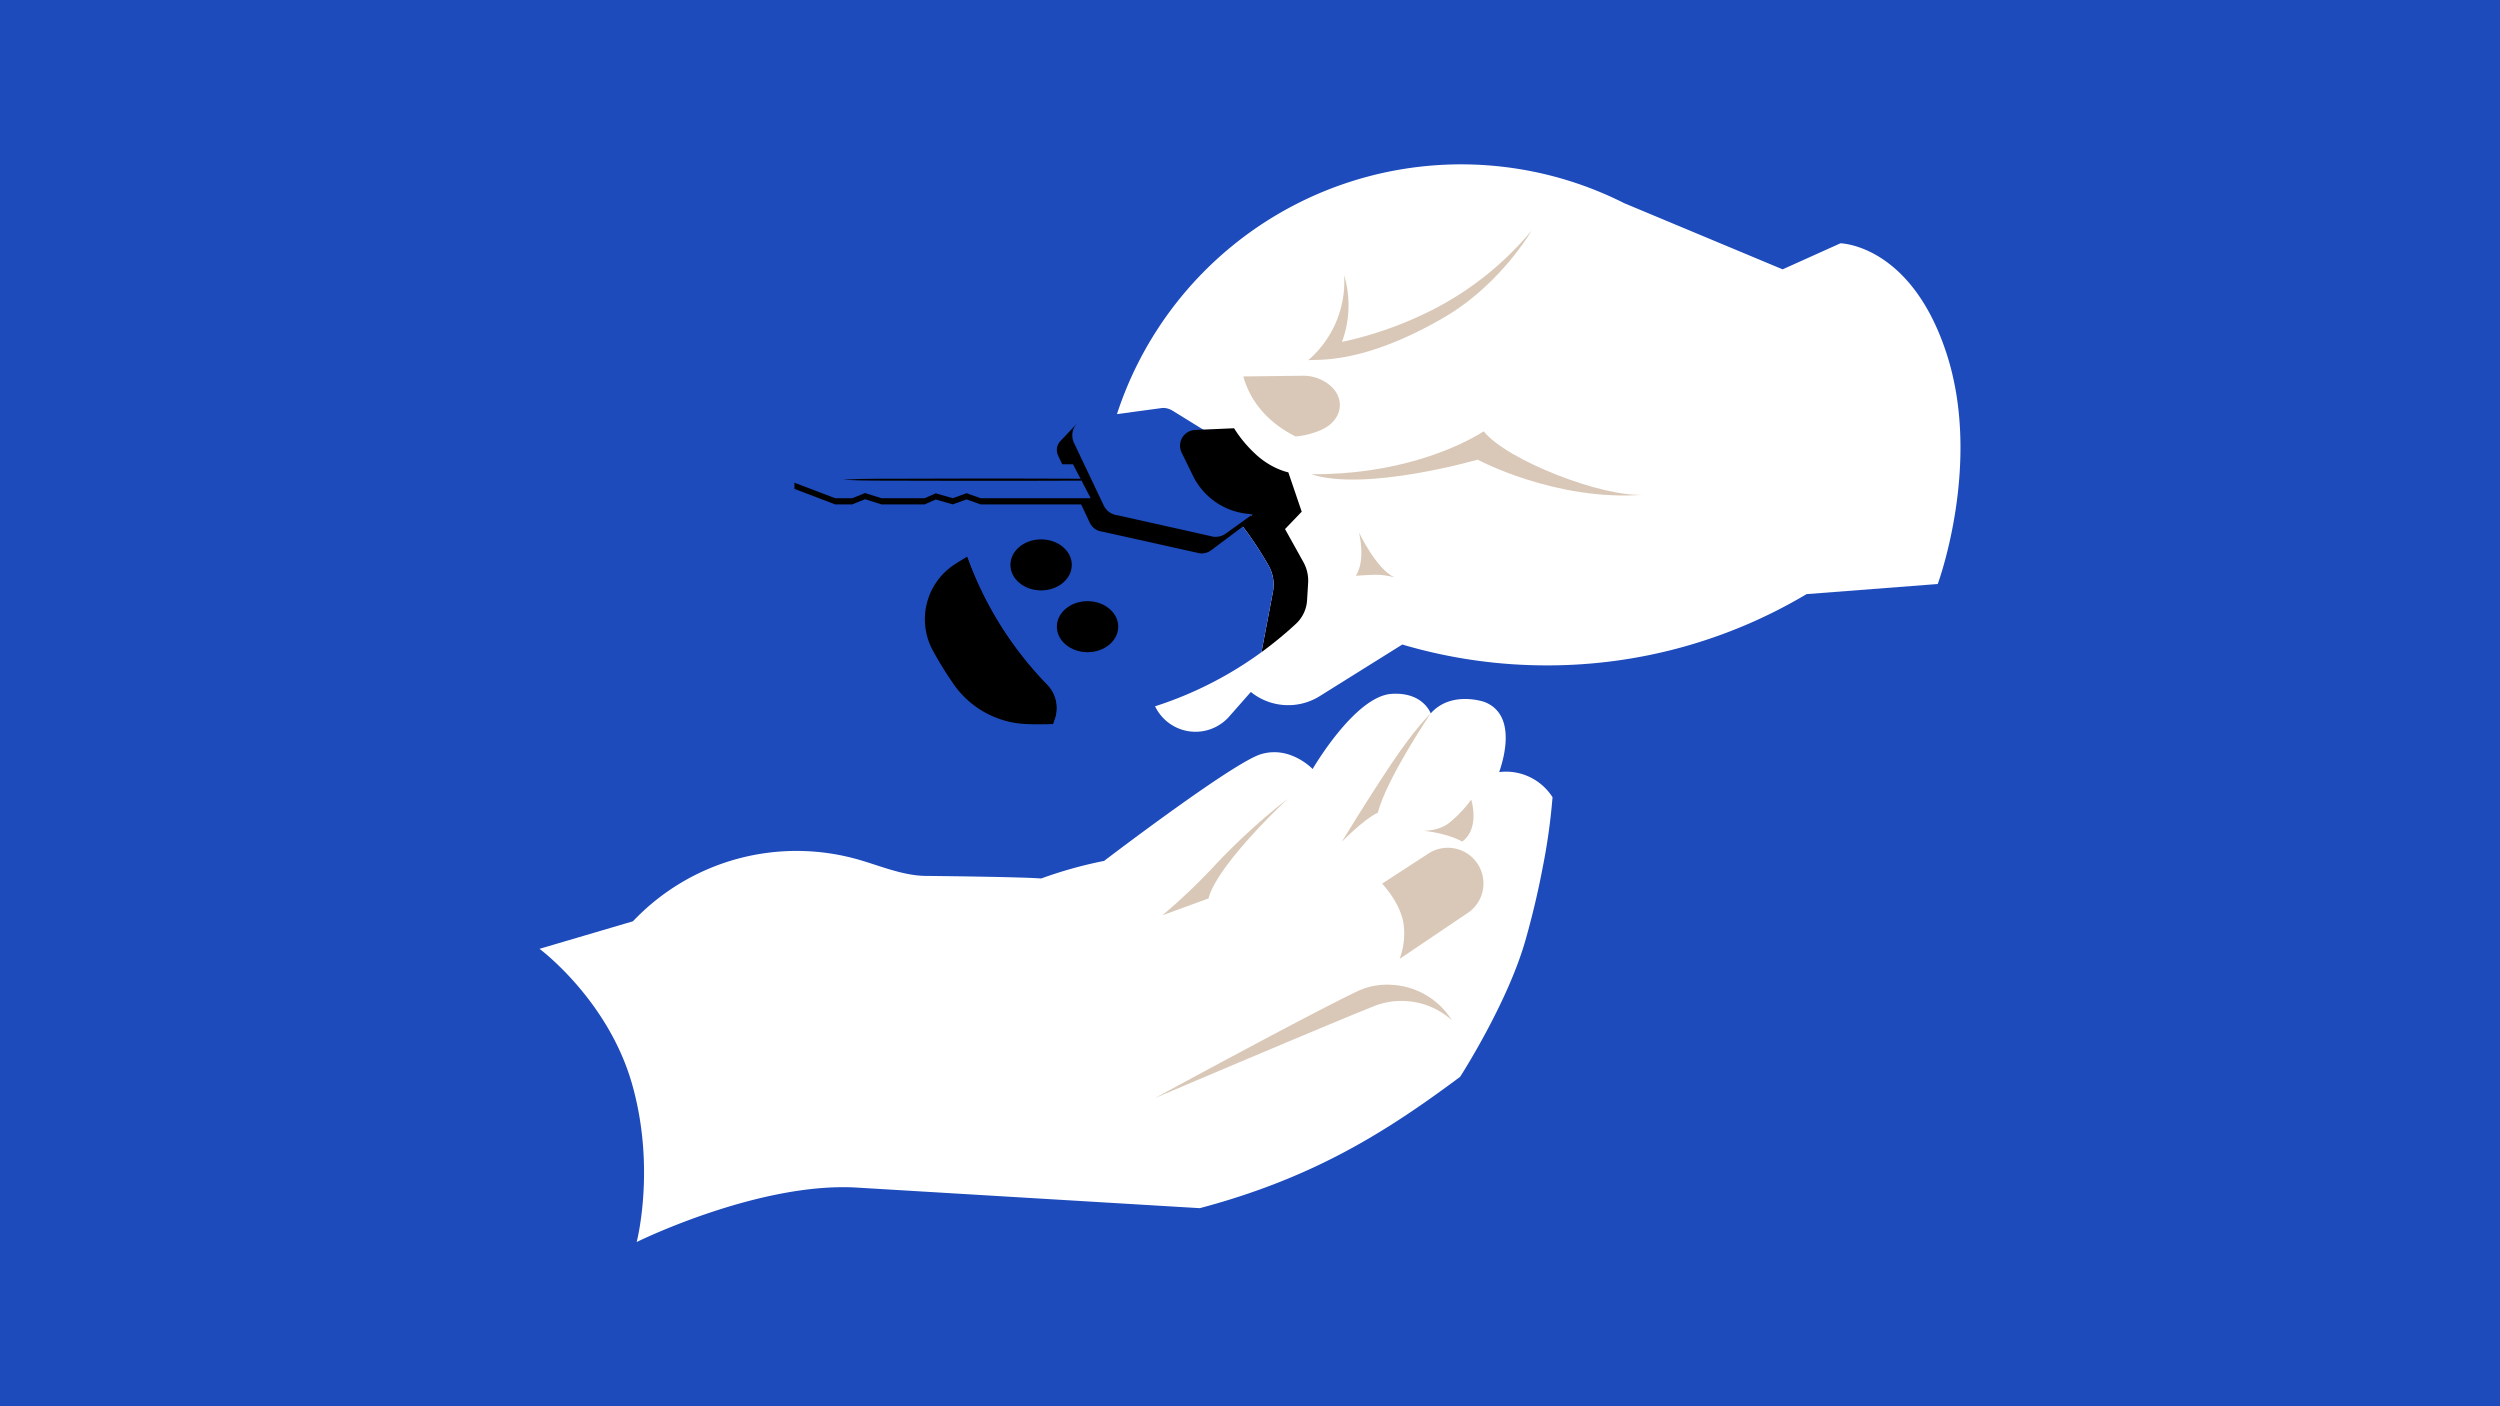 <svg xmlns="http://www.w3.org/2000/svg" viewBox="0 0 1152 648"><defs><style>.cls-1{fill:#1d4bbc;}.cls-2{fill:#fff;}.cls-3{fill:#d9c8b7;}</style></defs><g id="Layer_1" data-name="Layer 1"><rect class="cls-1" width="1152" height="648"/><path class="cls-2" d="M892.91,269.11s20.49-55.3,4.17-105.88-49-51.12-49-51.12l-26.65,12-73-30.49A166.81,166.81,0,0,0,513.3,195.32a235.74,235.74,0,0,0,72.86,74.12l-7,4.84A27.28,27.28,0,0,0,567,291.16l-4.21-5.73-27.07,17.09a20.66,20.66,0,1,0,30.55,27.82l10.12-11.48a27.4,27.4,0,0,0,31.61,2L646.18,297a234.31,234.31,0,0,0,66.61,9.61,233.26,233.26,0,0,0,119.68-32.84Z"/><path d="M486.13,331.4l-.78,2.24c-2.07.07-4.17.11-6.26.11s-4.08,0-6.11-.11a42.87,42.87,0,0,1-33.69-18.58,172.82,172.82,0,0,1-9.46-15.33,30.17,30.17,0,0,1,10.28-39.8q2.79-1.79,5.65-3.46a163.69,163.69,0,0,0,36.84,59A15.58,15.58,0,0,1,486.13,331.4Z"/><path d="M602.78,268.72l-.48,7.85a16.1,16.1,0,0,1-5.1,10.85l-.38.35a177.66,177.66,0,0,1-15.54,12.76l5.29-27.79a17.79,17.79,0,0,0-2-12.1,164.65,164.65,0,0,0-17.34-24.85,171.12,171.12,0,0,1,24.1,6.54l9.31,16.75A17.61,17.61,0,0,1,602.78,268.72Z"/><path class="cls-1" d="M586.53,272.91l-5.25,27.62a172.87,172.87,0,0,1-95.93,33.11l.78-2.24a15.58,15.58,0,0,0-3.53-16,163.69,163.69,0,0,1-36.84-59,174.27,174.27,0,0,1,121.43-20.68,164.62,164.62,0,0,1,17.25,24.69A18.16,18.16,0,0,1,586.53,272.91Z"/><path class="cls-2" d="M715.41,367.36a283,283,0,0,1-4.63,32.85c-1.82,9.56-4.36,20.78-7.85,33.06-8.31,29.2-30.12,62.94-30.12,62.94-33.69,25.07-67.08,46.46-119.95,60.51l-158-9.48c-44.75-2.68-100.63,24.62-101.48,25.1.17-.69,8.83-34.54-2.18-73-11.11-38.8-42.59-62.12-42.59-62.12l43.05-12.69a103.85,103.85,0,0,1,104.28-28.32c9.91,2.88,20.36,7.32,30.69,7.41,8.92.08,44.85.51,53.15,1.19a196.82,196.82,0,0,1,29-8.11h0l.26-.2c4.24-3.23,58.69-44.59,71.69-48.87a20.57,20.57,0,0,1,5.69-1c10.7-.42,18.44,7.73,18.44,7.73s19.46-33.56,36.41-34.63c14.55-.92,18,9,18,9,9.54-10.7,24.84-5.24,24.84-5.24,14.34,5.67,9.3,24.86,6.72,32.28a26,26,0,0,1,4.68-.15q1,.06,2,.21a25.47,25.47,0,0,1,17.31,10.65A9.44,9.44,0,0,1,715.41,367.36Z"/><path class="cls-3" d="M681.12,398.44a16.43,16.43,0,0,0-22.62-5.32l-21.62,14.07s7.84,8.1,9.71,17.52a32.79,32.79,0,0,1-1.67,17.16l30.88-20.82A16.42,16.42,0,0,0,681.12,398.44Z"/><path class="cls-3" d="M600.31,173.14l-27.4.33c3.3,11.78,11.49,21.3,24.07,27.65a36.32,36.32,0,0,0,12.45-3.32c8.68-4.13,10.58-13.36,4.2-19.52l-.5-.47A19.09,19.09,0,0,0,600.31,173.14Z"/><path d="M496.16,195.27l-7.79,8.26a6,6,0,0,0-.81,6.36l14.62,31a7.23,7.23,0,0,0,5.66,4.08l45,10a7.27,7.27,0,0,0,5.11-1.31l15-11.21,4.17-5.43Z"/><path class="cls-1" d="M535.57,188l-33.82,4.56a8.06,8.06,0,0,0-6.86,11.51l13.69,28.81a8,8,0,0,0,6.3,4.54l44.27,9.9a8.08,8.08,0,0,0,5.69-1.46l12.31-8.85-16.14-35-20.79-12.82A8.12,8.12,0,0,0,535.57,188Z"/><path d="M544.51,208.59l5.23,10.68A31.49,31.49,0,0,0,574,236.65l3.12.4L573,242.48l18.31,2.18,8.52-8.88-6.17-18.13s-8.24-1.55-16-9.25a56.9,56.9,0,0,1-9-11.06l-17.91.78A7.27,7.27,0,0,0,544.51,208.59Z"/><path class="cls-3" d="M669,470.11a34.65,34.65,0,0,0-27.36-16.27,32,32,0,0,0-15.8,2.76C602,468,532.19,506,532.19,506s78.81-33.56,101.7-42.66A34.68,34.68,0,0,1,669,470.11Z"/><path class="cls-3" d="M659.24,328.76S639,358.65,634.9,374.47c-6.74,3.23-16.61,13.45-16.61,13.45s10.89-18,22.41-35.3S659.24,328.76,659.24,328.76Z"/><path class="cls-3" d="M593.37,368.1S561,398.17,556.87,414l-21.26,7.78a275.89,275.89,0,0,0,25.16-24.07A299.15,299.15,0,0,1,593.37,368.1Z"/><path class="cls-3" d="M655.56,382.8s10.57.81,18.22,5c8.36-6.13,4.16-19.37,4.16-19.37A56.24,56.24,0,0,1,668,379C662.91,383.19,655.56,382.8,655.56,382.8Z"/><path class="cls-3" d="M660.48,142.56a171.34,171.34,0,0,1-42.11,15,48.55,48.55,0,0,0,1-30.8c.06.94.09,1.9.09,2.85A47.85,47.85,0,0,1,602.82,166c3.68-.6,24.66,2.41,62.74-19.81,25.93-15.12,40.25-40,40.25-40A144.72,144.72,0,0,1,660.48,142.56Z"/><path class="cls-3" d="M604.19,218.53c39,.27,66.9-11.79,79.5-19.76,10.79,13.41,55.11,30.55,73.88,29.19-40.52,3.26-76.69-16.16-76.69-16.16S629.37,226.73,604.19,218.53Z"/><path class="cls-3" d="M626.22,245.36s3.26,12.69-1.45,19.94c7.79-.36,10.69-1.08,17.76.73C634.19,262.22,626.22,245.36,626.22,245.36Z"/><ellipse cx="501.14" cy="288.77" rx="14.14" ry="11.76"/><ellipse cx="479.74" cy="260.3" rx="14.14" ry="11.76"/><polygon points="384.82 232.42 366.08 225.28 376 216.78 494.43 216.78 502.58 232.42 451.85 232.42 445.39 230.13 439 232.42 431.19 230.17 426.09 232.42 406.17 232.42 398.62 230.04 392.7 232.42 384.82 232.42"/><polygon points="366.08 225.28 366.08 222.43 371.88 222.6 366.08 225.28"/><polygon class="cls-1" points="384.82 229.57 366.08 222.43 376 213.93 494.43 213.93 502.58 229.57 451.85 229.57 445.39 227.28 439 229.57 431.19 227.32 426.09 229.57 406.17 229.57 398.62 227.19 392.7 229.57 384.82 229.57"/><path d="M498.38,221.48l-27.25.08H443.74l-27.39-.06c-9.12-.06-18.25.12-27.37-.42V221c9.12-.53,18.25-.35,27.37-.41l27.39-.07h27.39l26.86.08Z"/></g></svg>